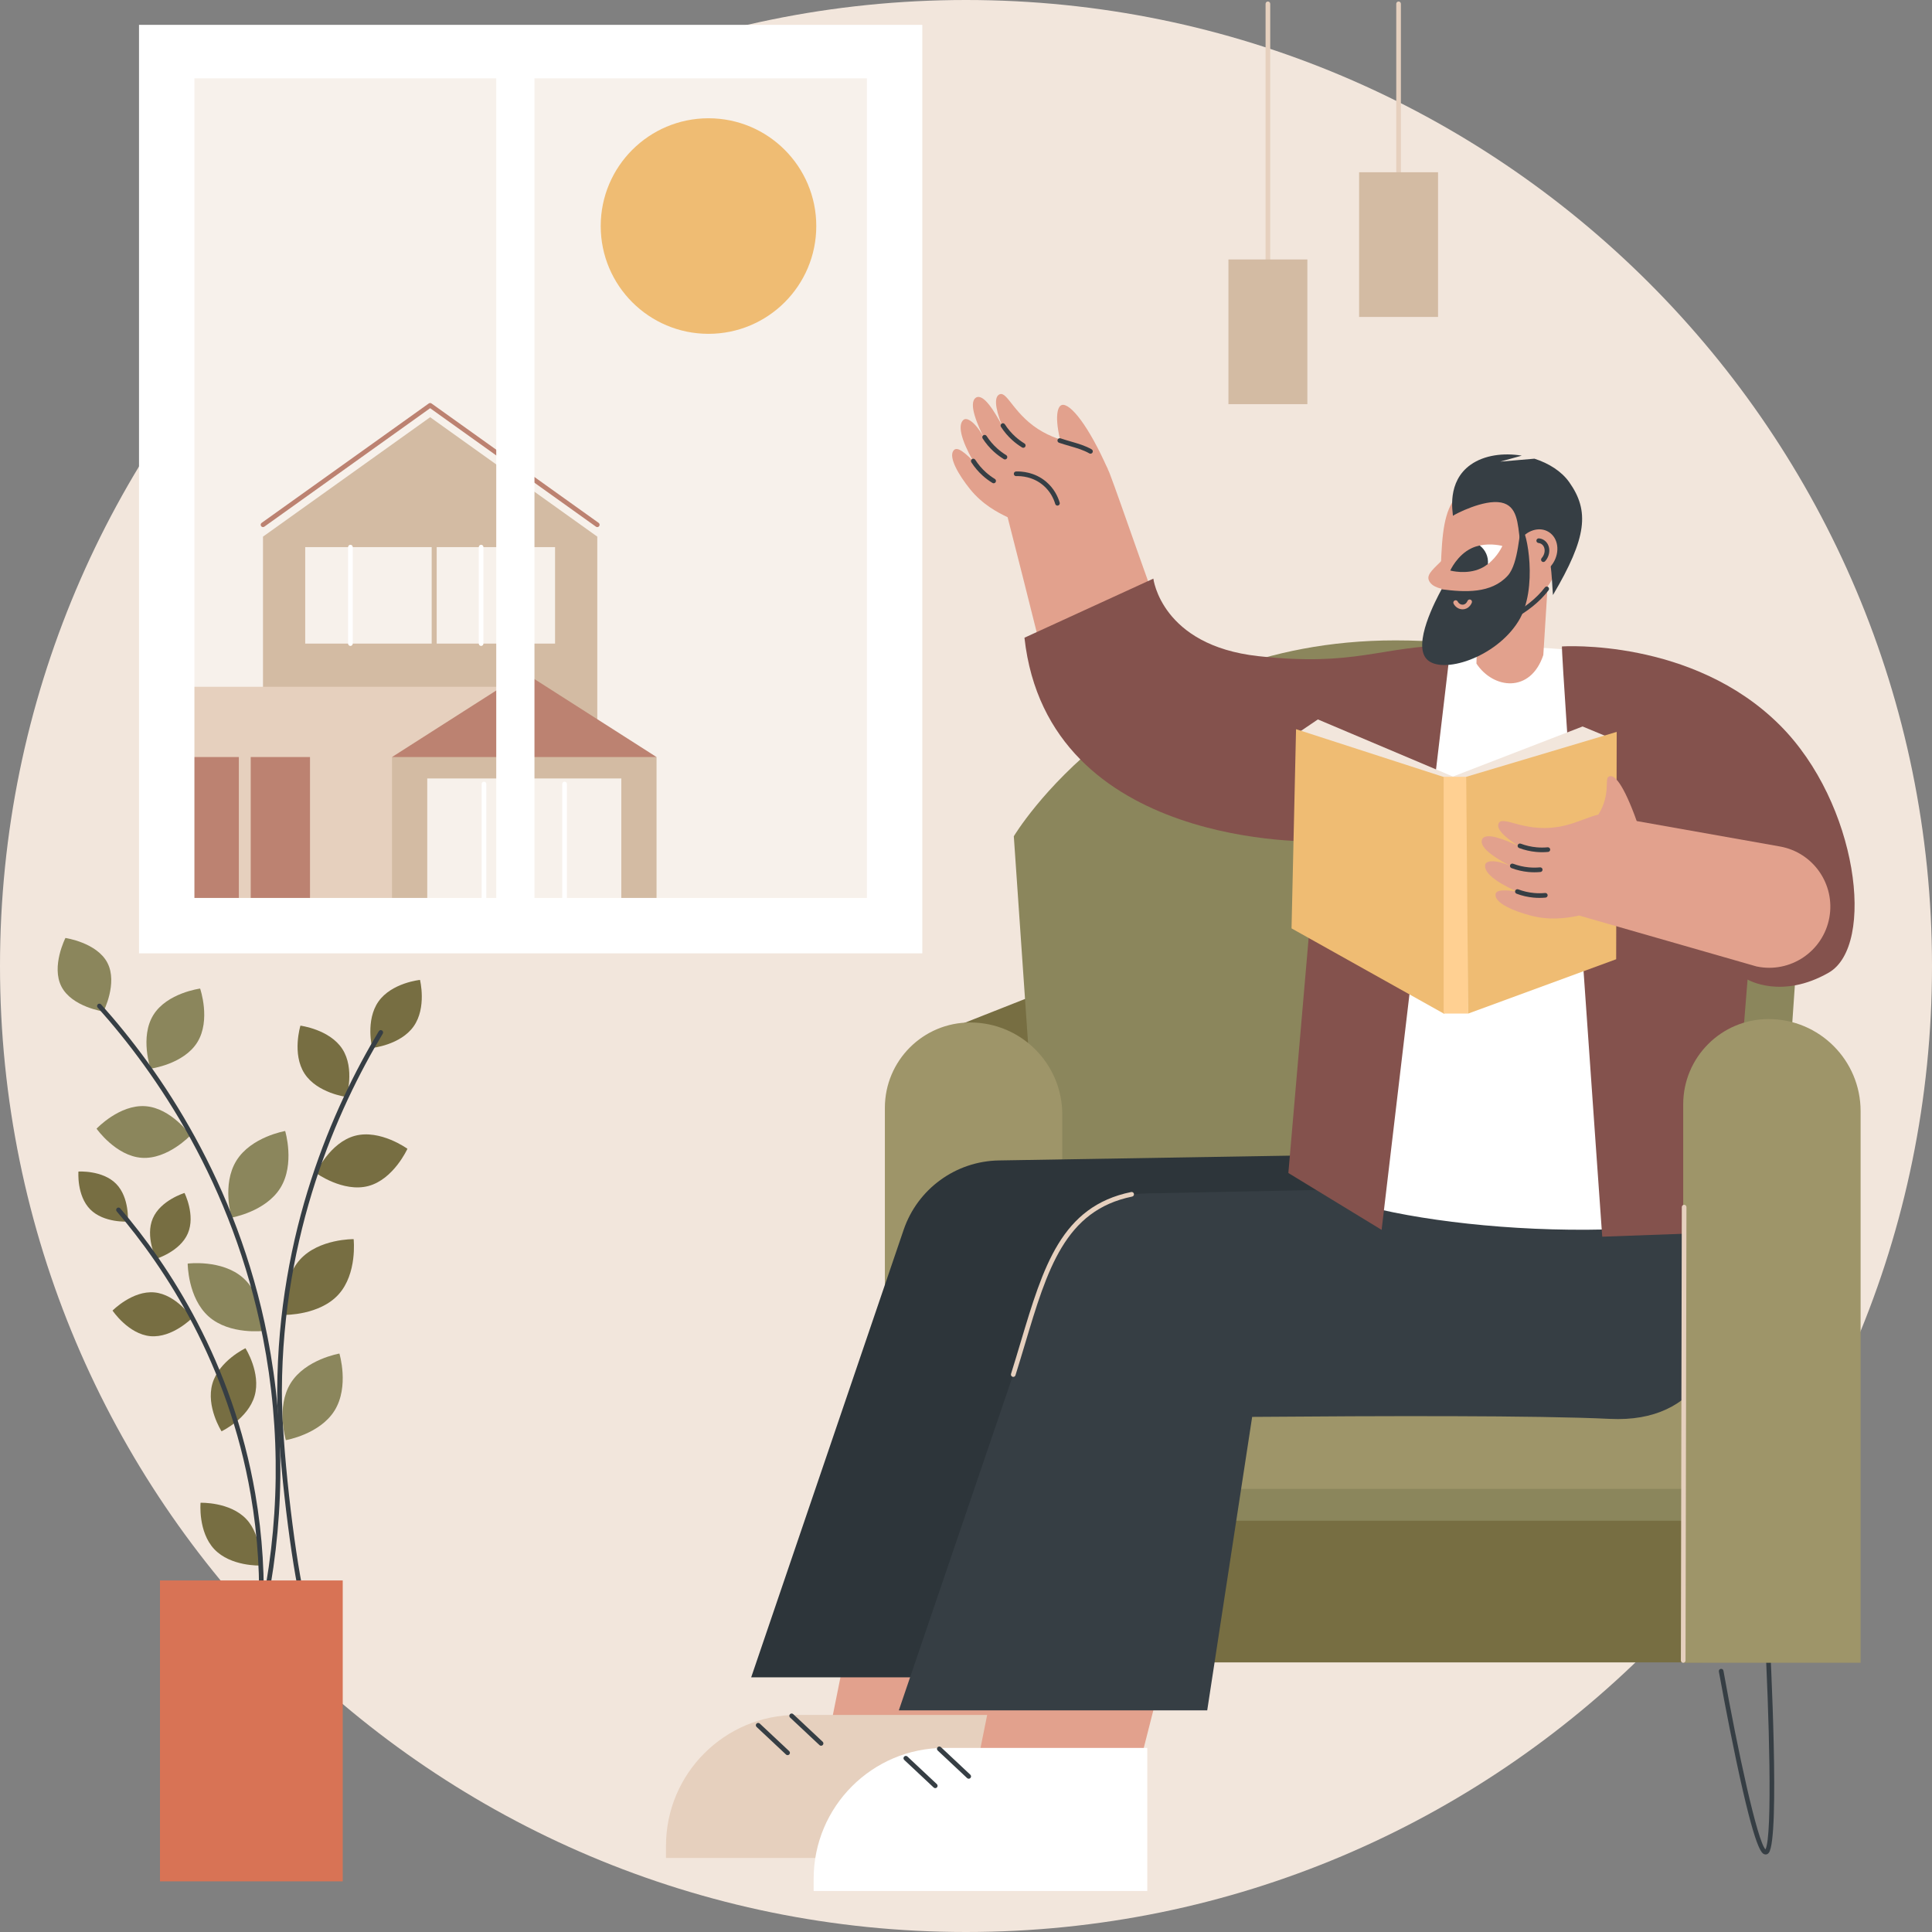 <svg width="570" height="570" viewBox="0 0 570 570" fill="none" xmlns="http://www.w3.org/2000/svg">
<rect x="0" y="0" width="570" height="570" fill="#808080" stroke="none"/>
<g clip-path="url(#clip0_2005_365)">
<path d="M285 570C442.401 570 570 442.401 570 285C570 127.599 442.401 0 285 0C127.599 0 0 127.599 0 285C0 442.401 127.599 570 285 570Z" fill="#F2E6DC"/>
<path d="M277.188 304.683L315.436 289.584L320.469 488.878L294.712 488.717L277.188 304.683Z" fill="#776E42"/>
<path d="M532.57 490.444H299.105L307.606 370.099L299.105 246.724C299.105 246.724 333.545 188.932 411.664 188.932C496.576 188.932 532.57 246.724 532.57 246.724L524.07 370.099L532.57 490.444Z" fill="#8B865C"/>
<path d="M313.406 490.891H261.066V326.835C261.066 312.932 272.337 301.663 286.239 301.663C301.243 301.663 313.406 313.826 313.406 328.83V490.891Z" fill="#9E9569"/>
<path d="M520.939 547.128C520.852 547.128 520.764 547.117 520.675 547.095C519.793 546.876 517.956 546.419 512.266 519.536C509.495 506.445 507.143 493.296 507.12 493.165C507.054 492.791 507.302 492.435 507.675 492.368C508.05 492.302 508.406 492.551 508.472 492.924C512.77 517.006 518.491 543.204 520.868 545.636C523.016 541.624 521.911 505.054 520.622 481.03C520.602 480.65 520.892 480.327 521.271 480.307C521.639 480.278 521.973 480.577 521.994 480.956C522.331 487.23 525.187 542.379 521.849 546.645C521.603 546.96 521.281 547.128 520.939 547.128Z" fill="#363E44"/>
<path d="M271.658 545.252C271.316 545.252 270.994 545.084 270.748 544.77C267.41 540.502 270.266 485.354 270.603 479.08C270.624 478.7 270.944 478.414 271.325 478.43C271.704 478.451 271.995 478.774 271.974 479.153C270.683 503.21 269.577 539.847 271.726 543.763C274.102 541.348 279.826 515.139 284.124 491.047C284.191 490.674 284.545 490.424 284.921 490.492C285.294 490.558 285.543 490.915 285.476 491.289C285.453 491.42 283.102 504.568 280.331 517.659C274.64 544.544 272.804 545 271.921 545.22C271.833 545.241 271.745 545.252 271.658 545.252Z" fill="#363E44"/>
<path d="M507.424 439.26H285.266L295.027 411.606H498.263L507.424 439.26Z" fill="#9E9569"/>
<path d="M502.503 448.661H285.266V490.443H502.503V448.661Z" fill="#776E42"/>
<path d="M251.153 478.985L244.148 513.786L289.273 524.064L300.629 479.455L251.153 478.985Z" fill="#E2A18D"/>
<path d="M196.488 548.162H294.923V505.956H235.117C213.783 505.956 196.488 523.251 196.488 544.585V548.162Z" fill="#E6D0BE"/>
<path d="M242.243 515.05C242.075 515.05 241.906 514.989 241.774 514.865L233.088 506.725C232.812 506.465 232.797 506.031 233.057 505.754C233.316 505.477 233.75 505.463 234.028 505.723L242.713 513.863C242.99 514.122 243.004 514.557 242.744 514.833C242.609 514.977 242.426 515.05 242.243 515.05Z" fill="#363E44"/>
<path d="M232.368 517.826C232.2 517.826 232.031 517.765 231.899 517.641L223.213 509.501C222.937 509.242 222.922 508.807 223.182 508.53C223.44 508.254 223.875 508.24 224.153 508.499L232.838 516.639C233.115 516.898 233.129 517.333 232.869 517.609C232.734 517.754 232.551 517.826 232.368 517.826Z" fill="#363E44"/>
<path d="M462.547 325.939L386.148 316.768L385.345 340.867L294.713 342.366C281.96 342.577 270.713 350.769 266.6 362.841L221.621 494.87H312.606L325.863 408.294C363.586 407.991 410.19 407.843 431.381 408.88C484.793 411.494 462.547 325.939 462.547 325.939Z" fill="#2D353A"/>
<path d="M294.715 488.717L287.711 523.518L332.835 533.796L344.192 489.187L294.715 488.717Z" fill="#E2A18D"/>
<path d="M240.051 557.895H338.486V515.688H278.68C257.346 515.688 240.051 532.983 240.051 554.317V557.895Z" fill="white"/>
<path d="M285.806 524.782C285.638 524.782 285.469 524.721 285.336 524.597L276.651 516.456C276.374 516.197 276.36 515.762 276.619 515.486C276.879 515.208 277.313 515.194 277.59 515.454L286.275 523.595C286.552 523.854 286.566 524.289 286.307 524.565C286.172 524.709 285.989 524.782 285.806 524.782Z" fill="#363E44"/>
<path d="M275.93 527.558C275.762 527.558 275.593 527.496 275.461 527.372L266.776 519.232C266.499 518.973 266.485 518.538 266.744 518.262C267.003 517.985 267.438 517.971 267.715 518.23L276.4 526.37C276.677 526.629 276.691 527.064 276.432 527.341C276.296 527.484 276.114 527.558 275.93 527.558Z" fill="#363E44"/>
<path d="M506.11 335.672L425.966 314.084L422.387 338.242C420.777 346.406 419.588 350.442 411.269 350.611L338.275 352.099C325.523 352.309 314.275 360.502 310.162 372.574L265.184 504.603H356.168L369.425 418.027C407.148 417.724 453.752 417.576 474.943 418.613C528.356 421.227 506.11 335.672 506.11 335.672Z" fill="#363E44"/>
<path d="M298.941 406.226C298.873 406.226 298.803 406.216 298.735 406.194C298.373 406.081 298.172 405.695 298.285 405.333C299.283 402.154 300.216 399.037 301.118 396.024C307.824 373.607 313.121 355.901 333.737 351.684C334.107 351.609 334.471 351.847 334.547 352.219C334.623 352.591 334.384 352.954 334.012 353.03C314.202 357.082 309.008 374.44 302.434 396.417C301.53 399.435 300.597 402.556 299.596 405.745C299.504 406.038 299.233 406.226 298.941 406.226Z" fill="#E6D0BE"/>
<path d="M351.866 207.878C351.867 207.877 351.868 207.876 351.867 207.875C338.937 172.791 330.437 147.651 327.507 139.994C327.2 139.191 326.665 137.774 325.497 136.188C321.166 130.313 315.074 131.551 307.702 127.451C299.337 122.8 297.26 115.444 294.975 116.313C293.386 116.917 293.388 119.912 295.617 125.522L295.616 125.522C293.432 121.454 290.23 116.067 287.986 117.28C285.469 118.82 288.488 125.591 290.514 129.598C288.062 124.748 285.306 122.903 284.223 123.891C282.519 125.447 283.545 129.651 287.035 135.935L287.035 135.935C283.413 132.269 281.988 131.92 281.244 133.027C279.885 135.048 282.852 140.16 286.167 144.278C289.9 148.914 294.403 151.214 297.276 152.597C297.277 152.597 297.278 152.598 297.278 152.598C303.786 178.11 307.938 194.523 312.774 215.234C313.764 219.471 318.172 221.951 322.308 220.602C333.491 216.953 339.722 214.699 351.866 207.878Z" fill="#E2A18D"/>
<path d="M313.587 132.789C310.887 123.711 311.836 119.864 313.289 119.483C315.731 118.84 321.209 125.646 326.826 138.417C322.997 137.179 317.416 134.026 313.587 132.789Z" fill="#E2A18D"/>
<path d="M311.984 149.171C311.687 149.171 311.414 148.978 311.325 148.679C310.874 147.156 309.885 144.96 307.733 143.147C304.685 140.579 301.182 140.422 299.818 140.471C299.449 140.51 299.12 140.19 299.106 139.811C299.092 139.432 299.388 139.113 299.767 139.099C301.284 139.044 305.203 139.22 308.618 142.096C311.03 144.129 312.137 146.586 312.642 148.289C312.75 148.653 312.542 149.035 312.179 149.143C312.114 149.162 312.048 149.171 311.984 149.171Z" fill="#363E44"/>
<path d="M321.73 133.854C321.613 133.854 321.495 133.824 321.388 133.763C319.666 132.772 317.69 132.197 315.597 131.59C314.585 131.295 313.538 130.991 312.447 130.623C312.088 130.501 311.895 130.112 312.017 129.752C312.138 129.392 312.529 129.2 312.887 129.322C313.95 129.681 314.982 129.981 315.98 130.271C318.155 130.902 320.207 131.499 322.073 132.572C322.402 132.761 322.515 133.181 322.326 133.51C322.198 133.731 321.967 133.854 321.73 133.854Z" fill="#363E44"/>
<path d="M301.896 132.111C301.774 132.111 301.65 132.079 301.539 132.011C300.518 131.388 299.551 130.668 298.666 129.872C297.379 128.715 296.252 127.387 295.312 125.925C295.107 125.606 295.2 125.181 295.519 124.976C295.838 124.77 296.262 124.863 296.468 125.183C297.34 126.541 298.39 127.776 299.585 128.851C300.407 129.591 301.305 130.259 302.254 130.839C302.578 131.036 302.68 131.458 302.482 131.782C302.353 131.995 302.127 132.111 301.896 132.111Z" fill="#363E44"/>
<path d="M296.497 135.548C296.375 135.548 296.252 135.516 296.14 135.447C295.118 134.824 294.152 134.104 293.267 133.308C291.983 132.153 290.854 130.825 289.914 129.362C289.709 129.043 289.801 128.617 290.12 128.413C290.44 128.207 290.864 128.3 291.069 128.619C291.943 129.979 292.992 131.214 294.186 132.287C295.008 133.026 295.906 133.695 296.856 134.275C297.179 134.473 297.282 134.895 297.084 135.219C296.955 135.431 296.729 135.548 296.497 135.548Z" fill="#363E44"/>
<path d="M293.157 142.577C293.035 142.577 292.911 142.545 292.8 142.477C291.781 141.856 290.815 141.136 289.928 140.338C288.641 139.181 287.513 137.854 286.574 136.391C286.369 136.072 286.461 135.647 286.781 135.442C287.099 135.235 287.525 135.329 287.73 135.649C288.602 137.008 289.651 138.242 290.846 139.317C291.671 140.058 292.568 140.727 293.515 141.305C293.839 141.502 293.941 141.925 293.743 142.248C293.614 142.46 293.388 142.577 293.157 142.577Z" fill="#363E44"/>
<path d="M486.984 194.952C486.984 194.952 437.794 185.091 398.399 195.21L384.359 347.193C391.454 358.403 463.991 369.114 513.649 358.377L486.984 194.952Z" fill="white"/>
<path d="M428.009 190.329L407.619 362.851L380.106 346.074L388.552 248.239C388.552 248.239 309.173 250.815 302.246 188.146L340.276 170.713C340.276 170.713 342.597 190.418 371.208 193.58C399.819 196.743 407.248 190.7 428.009 190.329Z" fill="#84524D"/>
<path d="M460.83 190.715C460.428 191.882 472.709 364.864 472.709 364.864L509.617 363.522L515.583 288.992C515.583 288.992 525.563 294.947 539.509 286.975C553.455 279.003 548.161 236.988 525.138 213.968C499.311 188.146 460.83 190.715 460.83 190.715Z" fill="#84524D"/>
<path d="M383.387 215.928L388.817 212.254L429.225 229.344L423.954 231.26L383.387 215.928Z" fill="#F2E6DC"/>
<path d="M431.778 230.782L475.379 217.845L466.915 214.332L427.625 229.504L431.778 230.782Z" fill="#F2E6DC"/>
<path d="M382.374 215.129L426.455 229.397L426.135 299.139L381.043 273.904L382.374 215.129Z" fill="#EFBC73"/>
<path d="M433.162 229.184H425.922V299.032H433.162V229.184Z" fill="#FFD092"/>
<path d="M432.578 229.184L476.978 215.928L476.819 283.007L433.164 299.032L432.578 229.184Z" fill="#EFBC73"/>
<path d="M465.378 270.232C472.708 267.145 479.421 261.235 483.796 254.735C485.549 252.132 486.985 249.251 488.237 246.356C485.311 244.423 483.13 242.994 482.07 242.322C481.352 241.866 480.089 241.057 478.223 240.489C471.31 238.385 467.206 242.97 458.928 244.075C449.535 245.328 443.537 240.716 442.236 242.756C441.331 244.176 443.104 246.552 448.192 249.689L448.191 249.69C444.052 247.751 438.324 245.367 437.259 247.657C436.171 250.368 442.572 253.959 446.551 255.942C441.735 253.542 438.456 253.706 438.181 255.131C437.747 257.374 441.048 260.105 447.535 263.031L447.535 263.031C442.491 262.262 441.153 262.828 441.217 264.147C441.333 266.555 446.712 268.86 451.779 270.169C457.401 271.621 462.272 270.831 465.378 270.232Z" fill="#E2A18D"/>
<path d="M469.418 243.197C475.783 236.126 473.282 230.016 474.523 229.198C476.611 227.822 479.771 233.187 483.618 244.287C479.635 244.338 473.401 243.146 469.418 243.197Z" fill="#E2A18D"/>
<path d="M454.956 251.429C454.364 251.429 453.773 251.401 453.185 251.347C451.482 251.188 449.8 250.801 448.188 250.196C447.833 250.062 447.653 249.666 447.786 249.311C447.92 248.955 448.315 248.778 448.67 248.909C450.169 249.472 451.731 249.832 453.312 249.978C454.407 250.08 455.514 250.081 456.606 249.978C456.975 249.941 457.318 250.22 457.353 250.598C457.388 250.976 457.111 251.31 456.733 251.346C456.144 251.401 455.55 251.429 454.956 251.429Z" fill="#363E44"/>
<path d="M452.702 257.349C452.11 257.349 451.519 257.321 450.931 257.267C449.228 257.108 447.547 256.722 445.934 256.116C445.579 255.982 445.399 255.586 445.532 255.231C445.666 254.876 446.061 254.697 446.417 254.829C447.915 255.392 449.477 255.752 451.058 255.898C452.15 256.001 453.259 256 454.352 255.898C454.724 255.862 455.064 256.14 455.1 256.518C455.134 256.896 454.857 257.231 454.479 257.266C453.889 257.321 453.295 257.349 452.702 257.349Z" fill="#363E44"/>
<path d="M454.199 264.906C453.608 264.906 453.017 264.88 452.431 264.825C450.729 264.667 449.047 264.28 447.434 263.674C447.079 263.541 446.899 263.145 447.032 262.79C447.166 262.434 447.562 262.257 447.917 262.388C449.415 262.952 450.977 263.311 452.558 263.457C453.648 263.559 454.755 263.558 455.852 263.456C456.233 263.42 456.564 263.7 456.6 264.078C456.634 264.455 456.357 264.789 455.978 264.825C455.388 264.879 454.793 264.906 454.199 264.906Z" fill="#363E44"/>
<path d="M525.124 249.735L472.802 240.449C471.498 240.218 470.225 240.994 469.832 242.259L461.582 268.874L518.226 285.13C528.157 287.24 537.872 280.738 539.708 270.752C541.517 260.914 534.973 251.483 525.124 249.735Z" fill="#E2A18D"/>
<path d="M435.594 195.777C440.564 203.308 451.548 204.594 455.327 193.258L457.376 160.442L436.677 158.659L435.594 195.777Z" fill="#E2A18D"/>
<path d="M446.214 141.629C445.339 141.439 436.933 139.743 431.135 144.944C426.821 148.814 425.71 154.304 425.239 163.793C424.684 174.968 425.914 181.726 428.847 184.291C433.481 188.343 449.503 182.393 456.327 173.384C461.253 166.88 461.847 157.826 458.328 150.403C454.818 143 446.773 141.751 446.214 141.629Z" fill="#E2A18D"/>
<path d="M435.405 186.475C435.065 186.475 434.77 186.224 434.725 185.878C434.675 185.502 434.94 185.157 435.316 185.108C441.608 184.284 450.984 179.648 455.782 173.315C456.01 173.013 456.44 172.952 456.744 173.182C457.046 173.411 457.106 173.842 456.876 174.144C451.673 181.014 441.976 185.622 435.494 186.469C435.464 186.473 435.434 186.475 435.405 186.475Z" fill="#363E44"/>
<path d="M443.248 161.076C443.248 161.076 441.852 164.209 438.97 166.427C438.364 166.893 435.76 161.108 436.556 160.937C440.04 160.187 443.248 161.076 443.248 161.076Z" fill="white"/>
<path d="M427.867 168.327C427.867 168.327 429.912 163.739 434.159 161.737C434.947 161.365 435.755 161.109 436.55 160.938C438.205 162.18 439.183 164.224 438.979 166.416C438.37 166.886 437.697 167.315 436.954 167.666C432.708 169.668 427.867 168.327 427.867 168.327Z" fill="#363E44"/>
<path d="M433.889 137.105C437.884 134.278 443.549 133.526 448.966 134.427L442.622 136.192L452.707 135.326C456.948 136.677 460.722 139.064 462.983 142.27C468.967 150.754 468.233 158.509 458.173 175.552C457.708 170.092 457.904 162.032 454.318 160.204C452 159.023 449.585 159.429 448.451 159.71C447.78 154.269 447.68 149.213 442.876 148.263C437.781 147.255 429.232 151.707 428.663 152.181C428.628 151.065 426.781 142.134 433.889 137.105Z" fill="#363E44"/>
<path d="M458.239 166.089C460.306 162.793 459.724 158.706 456.939 156.959C454.154 155.211 450.22 156.466 448.153 159.762C446.086 163.057 446.668 167.144 449.453 168.892C452.238 170.639 456.172 169.384 458.239 166.089Z" fill="#E2A18D"/>
<path d="M455.344 165.81C455.18 165.81 455.016 165.752 454.885 165.634C454.603 165.379 454.58 164.945 454.834 164.664C454.967 164.516 455.09 164.353 455.198 164.18C456.045 162.829 455.846 161.172 454.755 160.486C454.5 160.328 454.215 160.232 453.906 160.201C453.529 160.165 453.252 159.83 453.288 159.452C453.325 159.074 453.668 158.799 454.038 158.835C454.561 158.885 455.048 159.049 455.484 159.323C457.218 160.411 457.611 162.917 456.362 164.91C456.21 165.15 456.04 165.377 455.854 165.583C455.719 165.733 455.532 165.81 455.344 165.81Z" fill="#363E44"/>
<path d="M448.988 156.037C448.1 155.91 448.208 166.171 444.794 169.876C439.937 175.145 432.239 174.767 425.32 173.858C423.617 176.966 416.693 190.051 420.955 194.501C425.351 199.091 441.284 194.118 447.997 183.259C453.924 173.669 450.405 156.239 448.988 156.037Z" fill="#363E44"/>
<path d="M431.517 179.769C430.425 179.769 429.376 179.129 428.849 178.094C428.676 177.756 428.81 177.343 429.148 177.171C429.486 176.997 429.899 177.132 430.072 177.471C430.407 178.128 431.109 178.498 431.779 178.37C432.607 178.213 432.944 177.322 432.948 177.314C433.078 176.96 433.472 176.775 433.825 176.902C434.18 177.03 434.367 177.416 434.242 177.772C434.218 177.839 433.65 179.412 432.037 179.72C431.864 179.752 431.689 179.769 431.517 179.769Z" fill="#E2A18D"/>
<path d="M425.974 164.786C423.186 167.628 420.875 169.307 421.524 171.118C422.372 173.483 426.081 173.837 426.309 173.82L425.974 164.786Z" fill="#E2A18D"/>
<path d="M548.937 490.57H496.598V325.828C496.598 311.926 507.868 300.656 521.77 300.656C536.774 300.656 548.937 312.82 548.937 327.824V490.57Z" fill="#9E9569"/>
<path d="M496.597 490.572C496.596 490.572 496.596 490.572 496.596 490.572C496.216 490.571 495.91 490.263 495.91 489.884L496.182 356.134C496.183 355.756 496.49 355.449 496.869 355.449C496.87 355.449 496.87 355.449 496.87 355.449C497.25 355.45 497.557 355.759 497.556 356.137L497.283 489.887C497.283 490.265 496.976 490.572 496.597 490.572Z" fill="#E6D0BE"/>
<path d="M111.658 295.484C107.761 301.026 109.798 309.174 109.798 309.174C109.798 309.174 118.154 308.334 122.051 302.792C125.948 297.249 123.912 289.102 123.912 289.102C123.912 289.102 115.556 289.941 111.658 295.484Z" fill="#776E42"/>
<path d="M89.836 316.724C93.585 322.531 102.215 323.629 102.215 323.629C102.215 323.629 104.766 315.312 101.016 309.505C97.266 303.698 88.636 302.6 88.636 302.6C88.636 302.6 86.086 310.917 89.836 316.724Z" fill="#776E42"/>
<path d="M88.517 371.604C82.917 377.774 84.056 387.929 84.056 387.929C84.056 387.929 94.274 388.08 99.874 381.91C105.473 375.74 104.334 365.585 104.334 365.585C104.334 365.585 94.116 365.434 88.517 371.604Z" fill="#776E42"/>
<path d="M108.679 349.911C116.13 347.937 120.206 338.924 120.206 338.924C120.206 338.924 112.201 333.112 104.75 335.087C97.299 337.062 93.223 346.075 93.223 346.075C93.223 346.075 101.228 351.886 108.679 349.911Z" fill="#776E42"/>
<path d="M88.983 471.358C88.667 471.358 88.382 471.138 88.312 470.817C85.376 457.326 81.716 426.101 81.79 410.241C82.008 363.442 98.207 326.769 111.756 304.245C111.952 303.921 112.374 303.815 112.699 304.011C113.024 304.206 113.129 304.629 112.933 304.954C99.472 327.329 83.381 363.761 83.164 410.248C83.09 426.027 86.732 457.099 89.655 470.525C89.735 470.896 89.5 471.261 89.13 471.342C89.08 471.353 89.031 471.358 88.983 471.358Z" fill="#363E44"/>
<path d="M98.725 416.13C94.361 423.183 84.332 424.885 84.332 424.885C84.332 424.885 81.379 415.151 85.743 408.097C90.108 401.043 100.137 399.342 100.137 399.342C100.137 399.342 103.09 409.076 98.725 416.13Z" fill="#8B865C"/>
<path d="M31.696 284.073C34.795 290.064 30.528 298.428 30.528 298.428C30.528 298.428 21.235 297.079 18.136 291.087C15.037 285.096 19.304 276.732 19.304 276.732C19.304 276.732 28.597 278.082 31.696 284.073Z" fill="#8B865C"/>
<path d="M58.224 307.49C54.187 314.015 44.422 315.289 44.422 315.289C44.422 315.289 41.204 305.983 45.242 299.457C49.279 292.932 59.043 291.658 59.043 291.658C59.043 291.658 62.261 300.964 58.224 307.49Z" fill="#8B865C"/>
<path d="M82.722 350.471C78.358 357.524 68.328 359.226 68.328 359.226C68.328 359.226 65.375 349.492 69.739 342.438C74.103 335.384 84.133 333.683 84.133 333.683C84.133 333.683 87.086 343.417 82.722 350.471Z" fill="#8B865C"/>
<path d="M61.605 388.45C55.378 382.969 55.375 372.797 55.375 372.797C55.375 372.797 65.466 371.51 71.692 376.991C77.918 382.472 77.921 392.644 77.921 392.644C77.921 392.644 67.83 393.931 61.605 388.45Z" fill="#8B865C"/>
<path d="M41.811 341.588C34.156 341.047 28.488 332.995 28.488 332.995C28.488 332.995 35.231 325.819 42.886 326.359C50.54 326.9 56.208 334.952 56.208 334.952C56.208 334.952 49.465 342.128 41.811 341.588Z" fill="#8B865C"/>
<path d="M77.138 478.638C77.09 478.638 77.039 478.633 76.99 478.622C76.619 478.54 76.385 478.174 76.467 477.803C82.582 450.128 82.953 422.155 77.572 394.66C68.684 349.244 46.15 316.626 28.812 297.259C28.559 296.977 28.583 296.542 28.865 296.289C29.148 296.036 29.582 296.061 29.835 296.343C47.288 315.838 69.971 348.673 78.92 394.395C84.338 422.077 83.963 450.239 77.808 478.099C77.738 478.42 77.454 478.638 77.138 478.638Z" fill="#363E44"/>
<path d="M34.252 349.252C38.276 353.327 37.719 360.404 37.719 360.404C37.719 360.404 30.635 360.874 26.61 356.799C22.586 352.724 23.143 345.647 23.143 345.647C23.143 345.647 30.227 345.177 34.252 349.252Z" fill="#776E42"/>
<path d="M55.416 363.904C53.103 369.27 46.063 371.393 46.063 371.393C46.063 371.393 42.773 364.817 45.086 359.451C47.399 354.085 54.44 351.962 54.44 351.962C54.44 351.962 57.73 358.538 55.416 363.904Z" fill="#776E42"/>
<path d="M75.118 411.819C73.169 418.587 65.361 422.281 65.361 422.281C65.361 422.281 60.712 415 62.661 408.232C64.61 401.464 72.419 397.771 72.419 397.771C72.419 397.771 77.067 405.051 75.118 411.819Z" fill="#776E42"/>
<path d="M63.238 457.078C58.393 451.966 59.171 443.363 59.171 443.363C59.171 443.363 67.803 443.049 72.648 448.162C77.492 453.274 76.715 461.877 76.715 461.877C76.715 461.877 68.083 462.191 63.238 457.078Z" fill="#776E42"/>
<path d="M44.35 394.209C37.862 393.605 33.203 386.662 33.203 386.662C33.203 386.662 39.063 380.697 45.551 381.301C52.039 381.904 56.698 388.847 56.698 388.847C56.698 388.847 50.839 394.812 44.35 394.209Z" fill="#776E42"/>
<path d="M76.943 479.095C76.932 479.095 76.92 479.095 76.909 479.094C76.53 479.076 76.238 478.754 76.256 478.375C76.859 465.842 76.087 453.251 73.963 440.953C67.281 402.256 48.779 374.154 34.434 357.395C34.188 357.106 34.221 356.673 34.51 356.426C34.798 356.18 35.231 356.214 35.478 356.501C49.934 373.392 68.581 401.714 75.316 440.719C77.457 453.117 78.235 465.808 77.628 478.441C77.61 478.809 77.307 479.095 76.943 479.095Z" fill="#363E44"/>
<path d="M101.114 466.282H47.199V555.055H101.114V466.282Z" fill="#D87355"/>
<path d="M260.856 13.207H48.652V276.138H260.856V13.207Z" fill="#F7F1EB"/>
<path d="M176.218 231.694H77.594V158.323L126.906 123.089L176.218 158.323V231.694Z" fill="#D3BBA3"/>
<path d="M176.217 155.508C176.079 155.508 175.939 155.467 175.818 155.38L126.905 120.432L77.993 155.38C77.683 155.6 77.254 155.529 77.034 155.221C76.814 154.912 76.885 154.484 77.194 154.263L126.505 119.029C126.744 118.858 127.065 118.858 127.304 119.029L176.616 154.263C176.925 154.483 176.996 154.912 176.776 155.221C176.642 155.408 176.431 155.508 176.217 155.508Z" fill="#BC8271"/>
<path d="M153.01 202.625H44.672V279.919H153.01V202.625Z" fill="#E6D0BE"/>
<path d="M193.7 277.016H115.656V223.351L156.47 217.34L193.7 223.351V277.016Z" fill="#D3BBA3"/>
<path d="M193.7 223.351H115.656L154.679 198.434L193.7 223.351Z" fill="#BC8271"/>
<path d="M183.304 229.667H126.051V267.504H183.304V229.667Z" fill="#F7F1EB"/>
<path d="M142.788 266.891C142.409 266.891 142.102 266.584 142.102 266.204V231.304C142.102 230.924 142.409 230.617 142.788 230.617C143.168 230.617 143.475 230.924 143.475 231.304V266.204C143.475 266.584 143.168 266.891 142.788 266.891Z" fill="white"/>
<path d="M166.566 266.891C166.186 266.891 165.879 266.584 165.879 266.204V231.304C165.879 230.924 166.186 230.617 166.566 230.617C166.945 230.617 167.253 230.924 167.253 231.304V266.204C167.253 266.584 166.945 266.891 166.566 266.891Z" fill="white"/>
<path d="M70.47 223.351H52.98V274.898H70.47V223.351Z" fill="#BC8271"/>
<path d="M91.459 223.351H73.969V274.898H91.459V223.351Z" fill="#BC8271"/>
<path d="M163.759 161.418H128.84V189.881H163.759V161.418Z" fill="#F7F1EB"/>
<path d="M141.945 190.568C141.565 190.568 141.258 190.261 141.258 189.882V161.419C141.258 161.04 141.565 160.732 141.945 160.732C142.324 160.732 142.631 161.04 142.631 161.419V189.882C142.631 190.261 142.324 190.568 141.945 190.568Z" fill="white"/>
<path d="M127.359 161.418H90.051V189.881H127.359V161.418Z" fill="#F7F1EB"/>
<path d="M103.386 190.568C103.007 190.568 102.699 190.261 102.699 189.882V161.419C102.699 161.04 103.007 160.732 103.386 160.732C103.765 160.732 104.073 161.04 104.073 161.419V189.882C104.073 190.261 103.765 190.568 103.386 190.568Z" fill="white"/>
<path d="M41.012 7.332V281.267H272.109V7.332H41.012ZM255.763 264.921H57.358V23.114H255.763V264.921Z" fill="white"/>
<path d="M157.683 16.35H146.41V269.993H157.683V16.35Z" fill="white"/>
<path d="M209.029 98.49C226.591 98.49 240.828 84.253 240.828 66.691C240.828 49.129 226.591 34.893 209.029 34.893C191.467 34.893 177.23 49.129 177.23 66.691C177.23 84.253 191.467 98.49 209.029 98.49Z" fill="#EFBC73"/>
<path d="M412.624 72.854C412.245 72.854 411.938 72.547 411.938 72.167V1.129C411.938 0.749 412.245 0.442 412.624 0.442C413.004 0.442 413.311 0.749 413.311 1.129V72.167C413.311 72.547 413.004 72.854 412.624 72.854Z" fill="#E6D0BE"/>
<path d="M374.07 98.58C373.69 98.58 373.383 98.273 373.383 97.894V1.129C373.383 0.749 373.69 0.442 374.07 0.442C374.449 0.442 374.756 0.749 374.756 1.129V97.894C374.756 98.273 374.449 98.58 374.07 98.58Z" fill="#E6D0BE"/>
<path d="M400.981 93.51H424.266V50.825H400.981V93.51Z" fill="#D3BBA3"/>
<path d="M362.426 119.237H385.711V76.552H362.426V119.237Z" fill="#D3BBA3"/>
</g>
<defs>
<clipPath id="clip0_2005_365">
<rect width="570" height="570" fill="white"/>
</clipPath>
</defs>
</svg>
